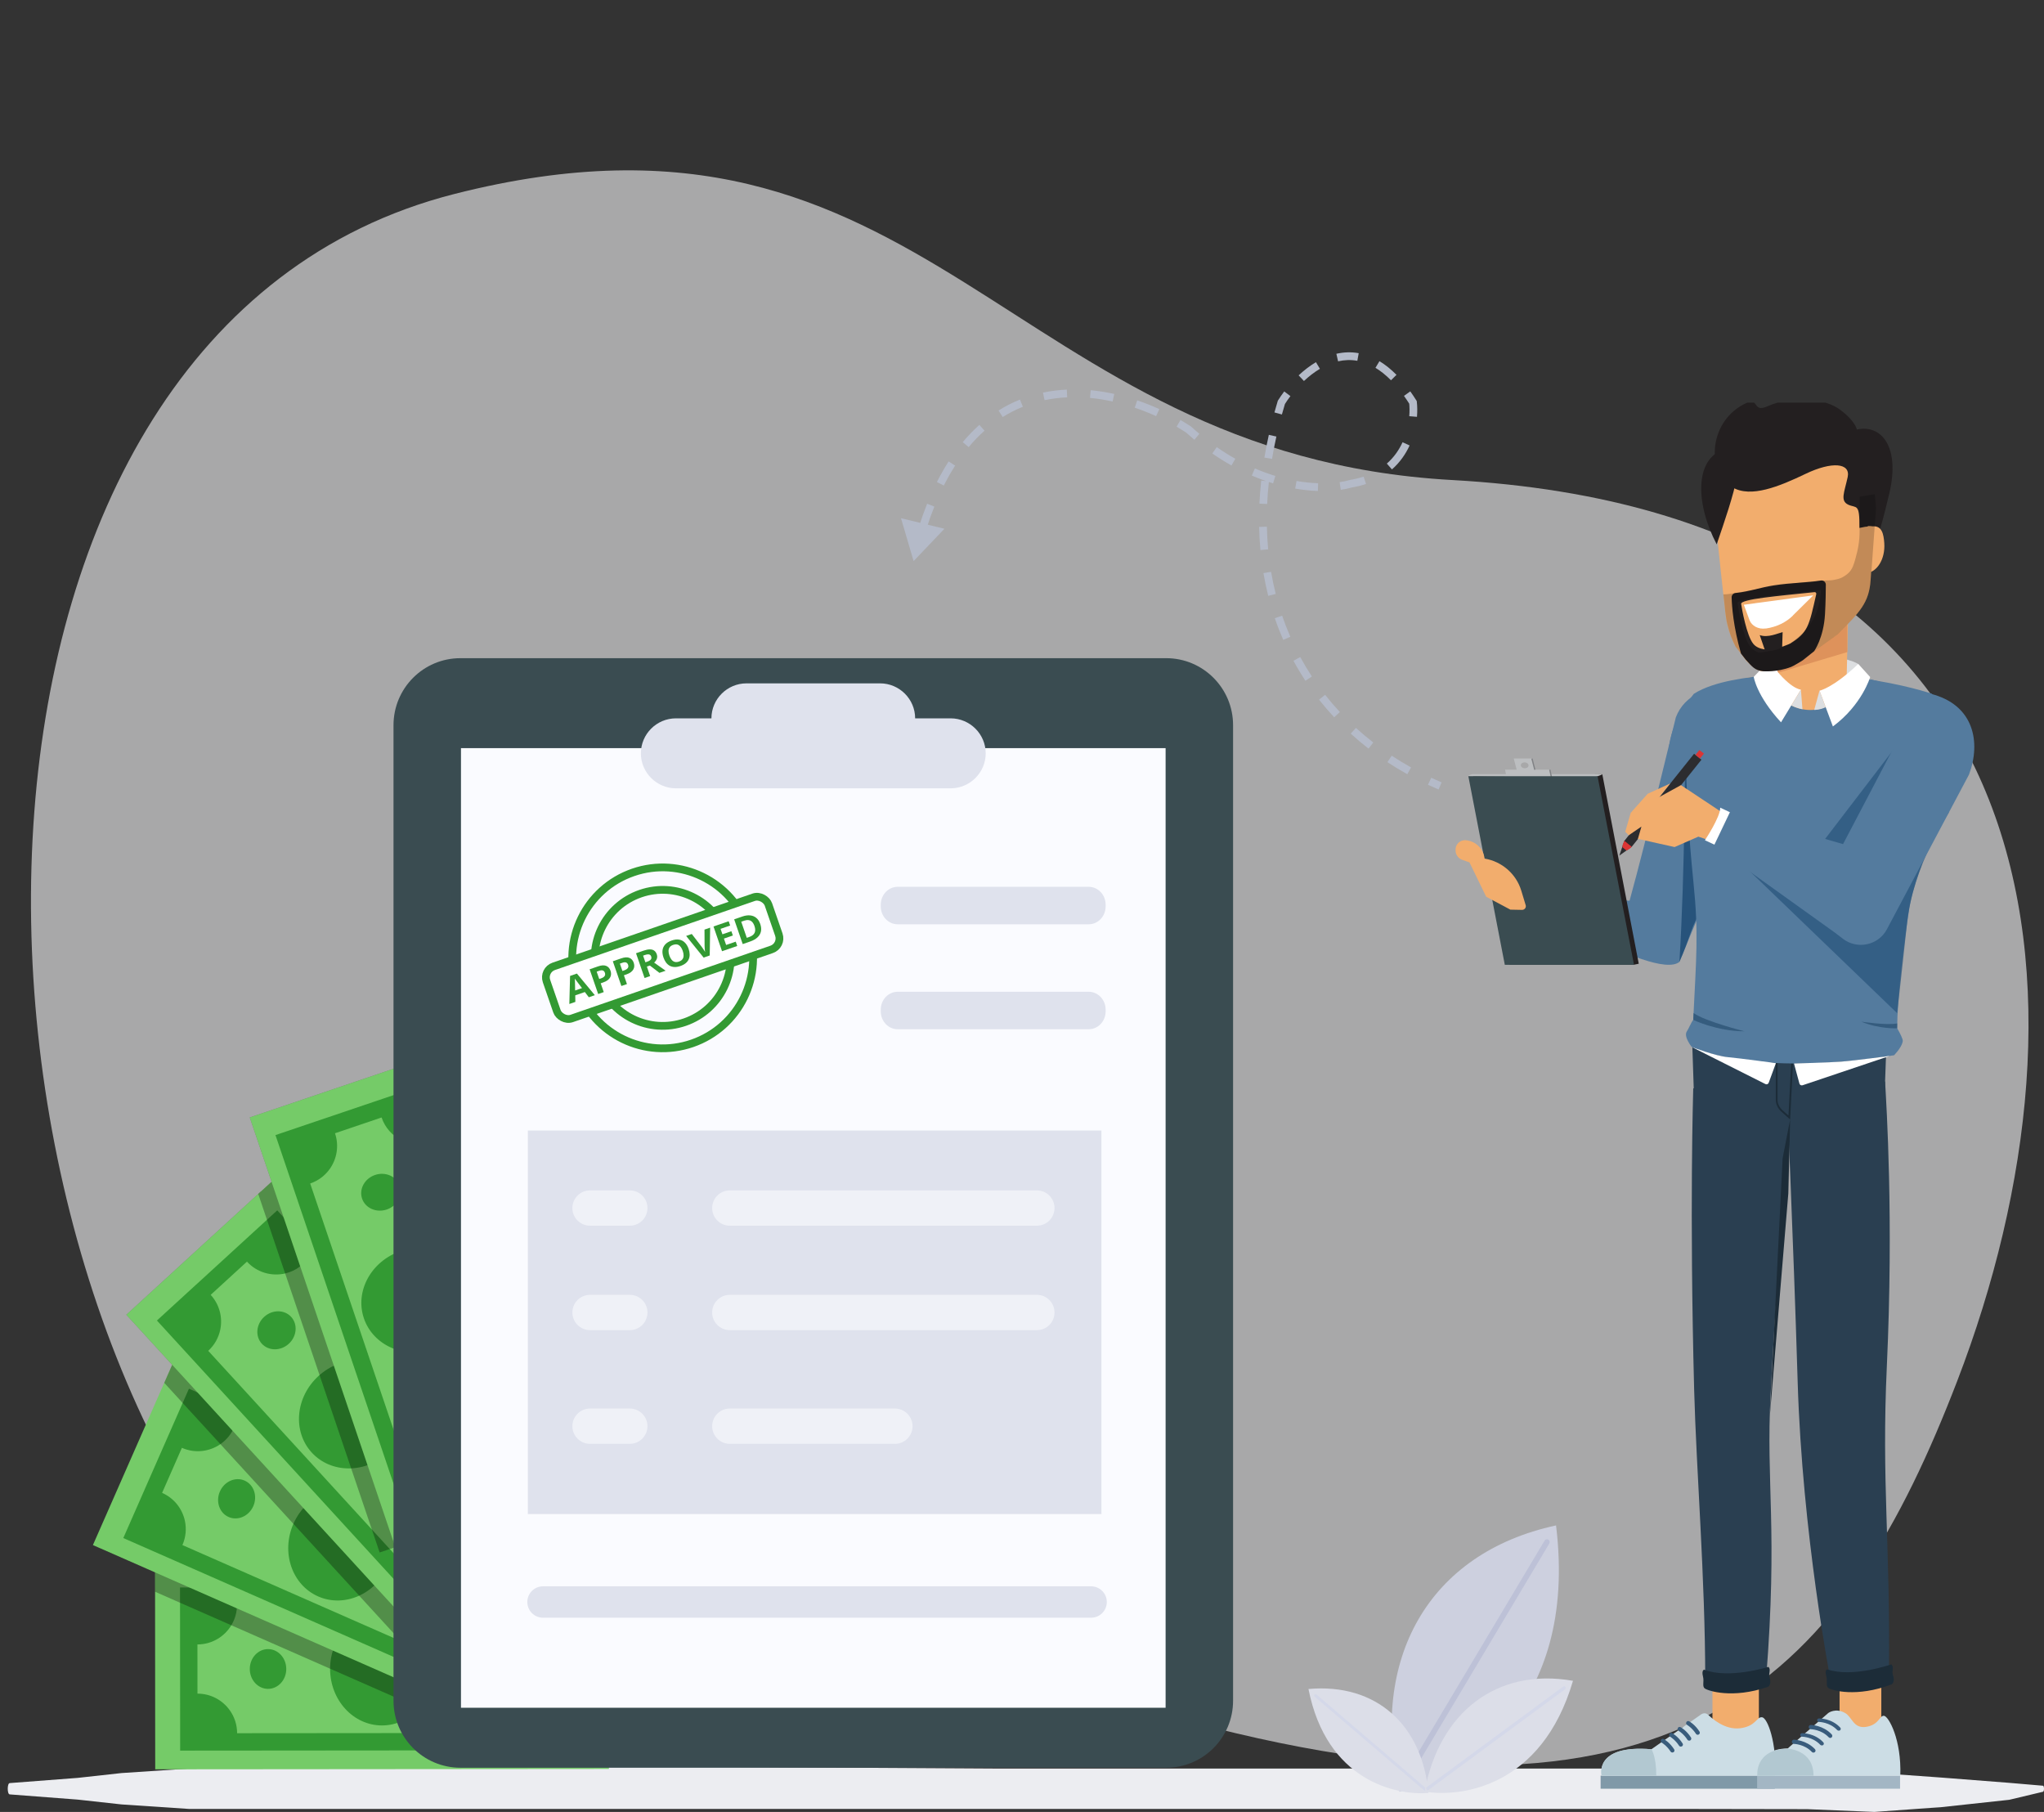 <svg width="264" height="234" viewBox="0 0 264 234" fill="none" xmlns="http://www.w3.org/2000/svg">
    <rect x="0" y="0" width="264" height="234" fill="#333333" stroke="none"/>
    <path d="M263.867 231.392C264.044 231.376 264.044 230.632 263.867 230.616L259.513 230.244L250.804 229.567L242.096 228.942L233.388 228.37L215.972 228.399H128.893L59.23 228L24.399 228.399L15.69 228.981L10.047 229.603L1.338 230.269L1.251 230.277C0.916 230.305 0.916 231.707 1.251 231.735L1.338 231.743L10.047 232.409L15.69 233.031L24.399 233.613H215.973L233.389 233.642L242.097 234L250.805 233.375L259.514 232.433L263.868 231.396L263.867 231.392Z" fill="#ECEDF1"/>
    <path d="M58.656 25.06C-9.93 42.545 -9.65 158.787 35.546 209.627C51.35 227.406 126.561 215.115 153.672 222.338C218.23 239.532 238.503 215.475 252.795 178.341C271.798 128.967 266.475 66.376 187.569 61.994C129.895 58.789 120.095 9.398 58.656 25.06Z" fill="#F6F7F8" fill-opacity="0.6"/>
    <g clip-path="url(#clip0_14729_26596)">
        <path d="M228.504 85.355L228.127 89.572L240 89.196V85.75C240 85.75 238.54 84.684 233.775 84.684C229.01 84.684 228.504 85.375 228.504 85.375V85.355Z" fill="#DCDEE0"/>
        <path d="M238.401 92.297L229.447 92.109L229.775 78.009L238.729 78.196L238.401 92.297Z" fill="#F2AD6D"/>
        <path d="M233.219 87.172C239.404 87.557 242.988 88.031 242.988 88.031L231.095 102.477L225.655 87.528C225.655 87.528 230.479 86.994 233.209 87.172H233.219Z" fill="#F2AD6D"/>
        <path d="M227.174 223.436H221.177V214.905H227.174V223.436Z" fill="#F2AD6D"/>
        <path d="M242.988 223.436H237.597V214.905H242.988V223.436Z" fill="#F2AD6D"/>
        <path d="M220.244 216.84C220.244 203.846 219.093 189.913 218.815 179.506C218.199 156.114 218.696 140.799 218.696 140.552L231.581 140.286C231.581 140.523 229.914 156.696 228.692 179.98C228.067 191.799 229.646 197.339 228.107 216.831H220.244V216.84Z" fill="#2A3F51"/>
        <path d="M243.961 216.831H236.406C236.406 216.831 232.783 198.139 232.187 178.548C231.591 158.958 230.728 140.029 230.728 139.821L243.474 139.663C243.653 142.843 244.586 157.299 243.703 176.396C242.998 191.701 244.179 199.008 243.971 216.831H243.961Z" fill="#2A3F51"/>
        <path d="M218.586 135.309L218.944 146.131L243.216 146.753L243.633 135.309L218.586 134.628" fill="#2A3F51"/>
        <path d="M231.214 144.561L230.976 154.129L228.583 182.932L230.241 149.587L231.214 144.561Z" fill="#1C2C38"/>
        <path d="M231.214 144.551L231.7 134.914H231.472L230.996 144.067L230.251 143.406C229.824 143.021 229.586 142.527 229.586 142.023V134.924H229.358V142.023C229.358 142.606 229.616 143.159 230.102 143.584L231.204 144.571L231.214 144.551Z" fill="#1C2C38"/>
        <path d="M216.919 124.22C213.643 126.866 194.483 114.78 194.483 114.78C194.483 114.78 196.19 111.917 196.289 110.495C196.786 110.12 210.277 117.022 210.486 116.271C212.729 108.155 216.363 92.869 216.452 92.632C217.554 89.729 220.83 88.268 223.739 89.364C226.647 90.46 228.127 93.699 227.035 96.582L221.823 112.371L216.919 124.2V124.22Z" fill="#547B9E"/>
        <path d="M211.661 124.46L211.046 124.588H194.974L190.264 100.241L206.951 99.985L211.661 124.471V124.46Z" fill="#231F20"/>
        <path d="M206.123 100.337C206.123 100.337 207.099 99.974 206.961 99.974H190.264C190.126 99.974 189.649 100.091 189.649 100.23C189.649 100.369 206.123 100.337 206.123 100.337Z" fill="#BCBEC0"/>
        <path d="M200.416 100.732H194.646L194.391 99.397H195.887L195.515 97.957H197.86L198.231 99.397H200.162L200.416 100.732ZM196.428 98.8C196.417 99.013 196.619 99.195 196.894 99.216C197.17 99.237 197.404 99.088 197.425 98.874C197.435 98.661 197.234 98.48 196.958 98.458C196.682 98.437 196.449 98.586 196.428 98.8Z" fill="#BCBEC0"/>
        <path d="M197.945 97.946L198.316 99.387L198.157 99.43L197.786 97.989L197.945 97.946Z" fill="#808285"/>
        <path d="M200.247 99.387L200.544 100.721L200.385 100.753L200.088 99.419L200.257 99.387H200.247Z" fill="#808285"/>
        <path d="M211.046 124.599H194.359L189.649 100.241H206.336L211.046 124.599Z" fill="#3A4C51"/>
        <path d="M216.909 124.21C217.643 112.648 217.643 96.404 217.643 96.404C217.643 96.404 219.152 111.976 219.589 118.029C218.666 118.947 218.209 121.347 216.909 124.21Z" fill="#27537B"/>
        <path d="M254.732 97.056C254.732 97.056 247.594 110.87 246.601 117.308C245.817 122.472 245.053 128.989 245.033 132.791C245.41 133.443 245.807 134.213 245.758 134.47C245.678 134.943 245.321 135.546 244.646 136.277C226.23 139.199 218.497 135.2 218.497 135.2C218.497 135.2 217.415 133.867 217.872 133.196C218.1 132.86 218.447 132.001 218.696 131.705C219.093 123.529 219.4 120.616 218.725 113.961C218.09 107.671 217.852 103 217.802 99.633C214.983 97.54 215.628 96.098 215.628 96.098C216.005 92.919 218.775 89.601 218.775 89.601C221.485 87.883 225.903 87.488 228.474 87.162L228.752 88.031C229.973 91.783 234.738 92.929 237.548 90.154L240.159 87.567C245.936 88.347 249.51 89.591 249.51 89.591C249.51 89.591 254.057 93.975 254.752 97.056L254.732 97.036V97.056Z" fill="#547B9E"/>
        <path d="M218.745 130.836L218.705 131.715C218.705 131.715 221.753 133.186 225.317 133.186C225.317 133.186 220.284 131.922 218.745 130.836Z" fill="#355C7E"/>
        <path d="M245.033 132.169V132.801C245.033 132.801 242.69 132.909 240.407 131.942C240.407 131.942 243.752 132.445 245.033 132.169Z" fill="#355C7E"/>
        <path d="M238.6 79.363V84.211L229.576 86.907L229.685 83.935L238.6 79.363Z" fill="#DE925B"/>
        <path d="M229.377 137.303C229.377 137.303 224.771 136.671 223.232 136.533C221.525 136.375 218.497 135.21 218.497 135.21L228.017 139.999C228.186 140.088 228.385 139.999 228.444 139.831L229.368 137.313L229.377 137.303Z" fill="white"/>
        <path d="M231.71 137.343C231.71 137.343 236.346 137.224 237.895 137.096C239.444 136.978 244.08 136.365 244.08 136.365L232.812 140.157C232.644 140.206 232.465 140.118 232.415 139.95L231.71 137.343Z" fill="white"/>
        <path d="M220.105 215.636C223.332 216.87 228.395 215.27 228.395 215.27C228.782 215.586 228.395 216.11 228.544 216.554C228.871 217.62 228.345 217.848 228.345 217.848C223.729 219.427 220.612 218.351 220.205 218.065C219.798 217.778 220.145 217.206 219.946 216.465C219.758 215.715 220.095 215.626 220.095 215.626L220.105 215.636Z" fill="#1C2C38"/>
        <path d="M244.278 214.954C244.676 215.261 244.318 215.804 244.467 216.238C244.834 217.295 244.308 217.532 244.308 217.532C239.752 219.26 236.605 218.292 236.178 218.015C235.761 217.749 236.088 217.166 235.87 216.426C235.652 215.695 235.989 215.586 235.989 215.586C239.265 216.712 244.269 214.945 244.269 214.945L244.278 214.954Z" fill="#1C2C38"/>
        <path d="M229.238 231H206.733V229.312H229.238V231Z" fill="#8099A8"/>
        <path d="M206.872 229.312H229.288C229.487 225.085 228.305 221.866 227.591 221.777C226.876 221.679 226.826 222.923 224.791 223.189C222.756 223.456 221.078 221.886 220.622 221.452C220.145 221.017 219.649 221.452 219.649 221.452L213.295 225.905C205.82 225.283 206.862 229.321 206.862 229.321L206.872 229.312Z" fill="#CCDDE5"/>
        <path d="M213.92 229.312H206.862C206.862 229.312 205.82 225.293 213.295 225.905C213.295 225.905 213.92 226.774 213.92 229.312Z" fill="#B2C8D1"/>
        <path d="M216.005 226.33C216.005 226.33 216.105 226.31 216.144 226.29C216.273 226.211 216.313 226.043 216.234 225.925C215.678 225.036 214.943 224.611 214.903 224.592C214.774 224.513 214.605 224.552 214.536 224.69C214.457 224.819 214.496 224.987 214.635 225.056C214.635 225.056 215.281 225.441 215.777 226.211C215.827 226.29 215.916 226.33 216.005 226.33Z" fill="#395C7C"/>
        <path d="M217.097 225.569C217.097 225.569 217.197 225.549 217.236 225.53C217.365 225.451 217.405 225.283 217.326 225.164C216.77 224.276 216.035 223.851 215.995 223.831C215.866 223.752 215.697 223.792 215.628 223.93C215.549 224.058 215.588 224.226 215.727 224.295C215.727 224.295 216.373 224.68 216.869 225.451C216.919 225.53 217.008 225.569 217.097 225.569Z" fill="#395C7C"/>
        <path d="M218.179 224.799C218.179 224.799 218.279 224.779 218.318 224.76C218.437 224.681 218.487 224.513 218.408 224.394C217.852 223.505 217.117 223.081 217.077 223.061C216.948 222.982 216.78 223.022 216.71 223.16C216.631 223.288 216.67 223.456 216.809 223.525C216.809 223.525 217.455 223.91 217.951 224.681C218.001 224.76 218.09 224.799 218.179 224.799Z" fill="#395C7C"/>
        <path d="M219.281 224.039C219.281 224.039 219.381 224.019 219.42 223.999C219.539 223.92 219.589 223.752 219.51 223.634C218.954 222.745 218.219 222.321 218.179 222.301C218.05 222.222 217.882 222.261 217.812 222.4C217.733 222.528 217.772 222.696 217.911 222.765C217.911 222.765 218.557 223.15 219.053 223.92C219.103 223.999 219.192 224.039 219.281 224.039Z" fill="#395C7C"/>
        <path d="M245.41 231H226.945V229.312H245.41V231Z" fill="#A3B6C4"/>
        <path d="M226.965 229.321H245.44C245.609 224.671 243.951 221.699 243.355 221.59C242.76 221.491 242.73 222.745 241.042 223.012C239.374 223.278 239.235 221.748 238.312 221.225C237.081 220.514 236.138 221.225 236.138 221.225L230.906 225.796C226.588 225.885 226.975 229.302 226.975 229.302L226.965 229.321Z" fill="#CCDDE5"/>
        <path d="M234.232 229.321H226.975C226.975 229.321 226.578 225.915 230.906 225.836C230.906 225.836 234.232 225.944 234.232 229.321Z" fill="#B2C8D1"/>
        <path d="M234.222 226.339C234.282 226.339 234.351 226.32 234.411 226.27C234.52 226.162 234.52 226.004 234.411 225.885C233.289 224.71 231.77 224.671 231.71 224.671C231.561 224.671 231.432 224.789 231.432 224.937C231.432 225.085 231.552 225.214 231.7 225.214C231.72 225.214 233.061 225.243 234.014 226.251C234.063 226.31 234.143 226.339 234.212 226.339H234.222Z" fill="#395C7C"/>
        <path d="M235.294 225.411C235.354 225.411 235.423 225.411 235.483 225.362C235.592 225.253 235.592 225.105 235.483 224.996C234.361 223.812 232.842 223.831 232.783 223.831C232.634 223.831 232.515 223.91 232.515 224.058C232.515 224.207 232.634 224.286 232.783 224.286C232.802 224.286 234.143 224.315 235.096 225.322C235.145 225.382 235.225 225.411 235.294 225.411Z" fill="#395C7C"/>
        <path d="M236.386 224.453C236.446 224.453 236.515 224.424 236.575 224.374C236.684 224.266 236.684 224.098 236.575 223.979C235.453 222.795 233.934 222.765 233.875 222.765C233.726 222.765 233.607 222.893 233.607 223.041C233.607 223.189 233.726 223.318 233.875 223.318C233.894 223.318 235.235 223.347 236.188 224.355C236.237 224.414 236.317 224.444 236.386 224.444V224.453Z" fill="#395C7C"/>
        <path d="M237.667 223.446C237.776 223.347 237.776 223.199 237.667 223.091C236.545 221.906 235.026 221.926 234.967 221.926C234.818 221.926 234.699 222.005 234.699 222.153C234.699 222.301 234.818 222.38 234.967 222.38C234.986 222.38 236.327 222.409 237.28 223.417C237.329 223.476 237.409 223.505 237.478 223.505C237.538 223.505 237.607 223.505 237.667 223.456V223.446Z" fill="#395C7C"/>
        <path d="M232.594 89.068L230.033 93.284C226.856 89.848 226.508 87.409 226.508 87.409L228.504 85.355C231.125 89.038 232.594 89.058 232.594 89.058V89.068Z" fill="white"/>
        <path d="M232.604 89.058L231.363 91.102C231.998 91.448 232.802 91.596 232.802 91.596L232.604 89.058Z" fill="#DCDEE0"/>
        <path d="M240 85.75C236.734 88.87 235.006 89.196 235.006 89.196L236.734 93.817C240.506 91.023 241.548 87.439 241.548 87.439L240.01 85.74L240 85.75Z" fill="white"/>
        <path d="M235.006 89.196L235.8 91.329C235.106 91.684 234.321 91.684 234.321 91.684L235.006 89.186V89.196Z" fill="#DCDEE0"/>
        <path d="M222.178 60.107L224.611 57.844L225.335 57.427C226.352 56.843 227.474 56.467 228.638 56.352L232.151 55.987C233.724 55.82 235.307 56.112 236.723 56.811L237.121 57.01C240.446 58.668 242.459 62.152 242.218 65.834L241.61 74.887C241.421 77.797 240.246 79.049 237.3 81.938L231.731 85.964C231.375 86.183 229.823 86.611 229.414 86.59L227.694 86.694C226.908 86.663 226.268 86.026 225.576 85.359L224.15 83.481C223.458 82.157 223.017 80.718 222.849 79.236C222.514 76.295 221.969 71.038 221.581 67.325C221.308 64.571 220.847 62.496 222.178 60.076V60.097V60.107Z" fill="#F2AD6D"/>
        <path d="M222.786 58C218.844 59.169 218.959 65.03 221.727 70.298C223.772 64.311 226.352 56.947 222.786 58Z" fill="#231F20"/>
        <path d="M231.574 79.476L234.196 76.889L225.23 78.099L225.964 80.081C226.247 80.832 227.107 81.291 228.03 81.166H228.103C229.445 80.968 230.683 80.384 231.595 79.476H231.574Z" fill="white"/>
        <path d="M223.657 77.15C223.646 76.848 223.888 76.597 224.192 76.577C225.786 76.441 227.327 75.867 229.11 75.596C231.469 75.231 233.399 75.273 235.181 74.97C235.517 74.918 235.821 75.169 235.821 75.513C235.821 76.316 235.8 77.787 235.716 79.299C235.548 82.376 234.311 84.097 234.311 84.097L232.874 85.255C232.644 85.421 231.627 86.006 231.354 86.12C229.498 86.85 227.715 86.684 227.715 86.684C226.625 86.569 226.32 86.11 225.45 85.161L224.863 84.399C223.877 80.957 223.678 78.266 223.657 77.14H223.667L223.657 77.15ZM234.584 76.733C234.615 76.597 234.51 76.451 234.363 76.472C229.561 76.973 224.8 77.38 224.884 77.995C224.968 78.611 225.597 82.105 226.446 83.137C227.149 84.034 228.69 83.888 228.69 83.888C230.043 83.669 231.239 83.106 231.239 83.106C233.514 81.688 233.65 80.853 234.584 76.733Z" fill="#231F20"/>
        <path d="M228.344 84.347L229.875 84.222C230.033 84.201 230.158 84.076 230.169 83.909L230.242 81.635C229.624 81.781 228.334 82.407 227.285 82.021L227.998 84.097C228.03 84.264 228.187 84.368 228.344 84.347Z" fill="#231F20"/>
        <path d="M240.949 68.034C241.41 67.94 241.893 67.972 242.344 68.118L242.837 68.274C242.837 68.274 243.204 67.2 244.022 63.716C245.427 57.771 243.057 54.777 239.827 55.466C239.827 55.466 239.638 54.329 237.541 52.827C235.8 51.586 231.899 50.877 228.229 52.493C226.352 53.317 227.212 51.294 225.565 52.045C220.742 54.225 220.249 60.837 223.762 62.934C226.121 64.342 229.823 62.819 233.21 61.192C236.608 59.565 239.04 59.773 238.642 61.62C238.212 63.591 237.646 64.665 238.715 65.176C239.785 65.667 240.194 64.916 240.163 68.18L240.949 68.024V68.034Z" fill="#231F20"/>
        <path d="M243.371 70.141C243.287 68.952 243.067 67.888 241.872 67.972L241.337 67.94C240.435 68.003 240.54 74.053 241.043 74.011C242.365 73.938 243.518 72.279 243.371 70.141Z" fill="#F2AD6D"/>
        <path opacity="0.2" d="M242.144 63.81L242.302 65.646L241.631 74.887C241.442 77.797 240.225 79.059 237.321 81.938L231.752 85.964C231.396 86.183 229.844 86.611 229.435 86.59L227.715 86.694C226.855 86.569 226.32 86.12 225.45 85.171L224.16 83.502C223.542 82.209 223.458 81.98 223.101 80.624C222.881 79.81 222.713 77.849 222.713 77.849L222.587 76.764C224.192 76.785 230.494 75.096 236.555 74.939C237.656 74.783 237.939 74.585 238.369 74.303C239.124 73.792 239.366 73.218 239.691 71.966C240.257 69.964 240.173 68.963 240.183 67.513V64.144L242.155 63.82L242.144 63.81ZM230.158 83.638C230.609 83.461 230.955 83.273 230.955 83.273C232.885 81.959 235.003 80.133 235.192 76.201C230.284 76.712 224.328 77.265 224.412 77.901C224.496 78.527 225.156 82.386 225.995 83.409C226.247 83.847 226.803 84.139 227.086 84.264L227.589 84.243L229.099 83.993C229.676 83.857 229.77 83.794 230.158 83.638Z" fill="black"/>
        <g opacity="0.7">
            <path d="M251.744 104.886C251.744 104.886 247.068 111.65 246.284 119.461C245.996 122.304 245.033 130.846 245.033 130.846L221.704 108.382L236.992 119.935C238.63 121.169 240.983 120.655 241.946 118.849L249.083 104.886H251.744Z" fill="#27537B"/>
            <path d="M235.135 109.132L237.707 110.495L244.874 96.394L235.125 109.132H235.135Z" fill="#27537B"/>
        </g>
        <path d="M218.809 97.341L209.801 108.588L209.15 110.495L210.749 109.358L219.757 98.111L218.809 97.341Z" fill="#2C2C2F"/>
        <path d="M223.479 105.624L217.108 101.396L210.623 104.958L209.915 107.416L210.372 107.864L212.005 106.75L211.548 108.335L216.286 109.392L219.357 108.048L222.12 108.979L223.479 105.613V105.624Z" fill="#F2AD6D"/>
        <path d="M213.877 103.51L215.727 101.178L212.815 102.511L210.623 104.969L213.877 103.51Z" fill="#F2AD6D"/>
        <path d="M219.564 97.961L218.981 97.49L219.495 96.859L220.078 97.329L219.564 97.961Z" fill="#DB3535"/>
        <path d="M209.801 108.588L210.749 109.358L210.452 109.634L210.064 109.841L209.527 109.393L209.607 109.013L209.801 108.588Z" fill="#DB3535"/>
        <path d="M223.838 105.084L222.18 104.304C222.21 105.508 220.205 108.51 220.205 108.51L221.565 109.142C222.686 108.056 223.848 105.084 223.848 105.084H223.838Z" fill="white"/>
        <path d="M241.568 87.735L245.39 95.012L238.044 109.014L223.481 104.788L221.356 109.241L236.972 120.428L238.014 121.228C239.881 122.67 242.611 122.087 243.713 120.004L254.315 100.028C255.884 95.861 254.96 90.983 249.332 89.591L241.568 87.735Z" fill="#547B9E"/>
        <path d="M195.098 117.476L196.587 117.506C196.915 117.506 197.153 117.2 197.054 116.893L196.488 115.027C195.833 112.865 193.996 111.255 191.743 110.88C191.614 109.626 190.611 108.629 189.34 108.51C188.645 108.441 188.03 108.964 188 109.656V109.754C187.97 110.327 188.318 110.841 188.854 111.038L189.797 111.374L191.951 115.807L195.098 117.486V117.476Z" fill="#F2AD6D"/>
    </g>
    <path d="M165.5 51.963L165.077 51.697L165.041 51.754L165.021 51.819L165.5 51.963ZM182.5 51.963L182.997 51.908L182.984 51.794L182.923 51.697L182.5 51.963ZM174.5 62.463L174.418 61.97L174.387 61.975L174.356 61.984L174.5 62.463ZM153.5 55.463L153.836 55.093L153.807 55.067L153.774 55.045L153.5 55.463ZM118 72.463L121.983 68.284L116.372 66.924L118 72.463ZM119.67 68.231C119.986 67.245 120.323 66.311 120.677 65.427L119.749 65.055C119.385 65.962 119.041 66.918 118.718 67.925L119.67 68.231ZM121.903 62.702C122.369 61.779 122.857 60.923 123.365 60.131L122.524 59.591C121.996 60.414 121.491 61.3 121.01 62.252L121.903 62.702ZM125.113 57.74C125.773 56.951 126.456 56.246 127.159 55.621L126.495 54.874C125.754 55.533 125.036 56.273 124.346 57.099L125.113 57.74ZM129.504 53.858C130.355 53.325 131.227 52.885 132.112 52.53L131.739 51.602C130.8 51.979 129.875 52.446 128.973 53.011L129.504 53.858ZM134.916 51.681C135.883 51.477 136.858 51.358 137.833 51.313L137.786 50.314C136.761 50.362 135.733 50.487 134.71 50.703L134.916 51.681ZM140.781 51.388C141.768 51.481 142.745 51.64 143.703 51.851L143.918 50.875C142.924 50.655 141.906 50.49 140.875 50.392L140.781 51.388ZM146.561 52.651C147.519 52.975 148.443 53.344 149.322 53.743L149.736 52.833C148.828 52.42 147.873 52.039 146.882 51.704L146.561 52.651ZM151.967 55.106C152.407 55.361 152.827 55.62 153.226 55.882L153.774 55.045C153.36 54.774 152.924 54.505 152.469 54.241L151.967 55.106ZM153.164 55.833C153.531 56.167 153.898 56.487 154.265 56.794L154.906 56.027C154.55 55.729 154.193 55.418 153.836 55.093L153.164 55.833ZM156.582 58.565C157.414 59.144 158.241 59.659 159.058 60.117L159.547 59.245C158.758 58.803 157.959 58.304 157.153 57.744L156.582 58.565ZM161.682 61.415C162.623 61.82 163.542 62.152 164.431 62.421L164.721 61.464C163.867 61.206 162.983 60.886 162.077 60.497L161.682 61.415ZM167.286 63.1C168.331 63.281 169.312 63.376 170.214 63.407L170.248 62.407C169.392 62.378 168.456 62.288 167.457 62.115L167.286 63.1ZM173.17 63.259C173.729 63.177 174.224 63.068 174.644 62.942L174.356 61.984C173.99 62.094 173.543 62.194 173.026 62.269L173.17 63.259ZM174.582 62.956C175.246 62.846 175.863 62.693 176.436 62.503L176.122 61.554C175.6 61.727 175.033 61.867 174.418 61.97L174.582 62.956ZM179.781 60.622C180.821 59.71 181.557 58.633 182.063 57.529L181.154 57.112C180.699 58.106 180.042 59.063 179.121 59.871L179.781 60.622ZM183.014 53.831C183.073 53.121 183.059 52.465 182.997 51.908L182.003 52.019C182.058 52.508 182.071 53.1 182.018 53.75L183.014 53.831ZM182.923 51.697C182.667 51.29 182.409 50.906 182.151 50.544L181.337 51.126C181.584 51.471 181.831 51.838 182.077 52.23L182.923 51.697ZM180.37 48.408C179.641 47.67 178.905 47.087 178.168 46.643L177.652 47.5C178.309 47.896 178.981 48.425 179.659 49.111L180.37 48.408ZM175.489 45.61C174.493 45.432 173.525 45.478 172.603 45.689L172.826 46.664C173.628 46.48 174.46 46.442 175.312 46.595L175.489 45.61ZM169.966 46.772C169.156 47.254 168.407 47.841 167.731 48.474L168.415 49.204C169.047 48.611 169.74 48.071 170.478 47.632L169.966 46.772ZM165.87 50.551C165.578 50.938 165.312 51.323 165.077 51.697L165.923 52.23C166.143 51.88 166.392 51.518 166.668 51.154L165.87 50.551ZM165.021 51.819C164.875 52.303 164.736 52.784 164.604 53.263L165.568 53.529C165.698 53.058 165.835 52.584 165.979 52.108L165.021 51.819ZM163.881 56.158C163.659 57.15 163.468 58.128 163.307 59.094L164.293 59.259C164.452 58.312 164.639 57.351 164.857 56.376L163.881 56.158ZM162.897 62.062C162.787 63.072 162.711 64.066 162.666 65.044L163.665 65.09C163.709 64.132 163.784 63.159 163.891 62.17L162.897 62.062ZM162.628 68.044C162.65 69.06 162.707 70.058 162.797 71.037L163.793 70.945C163.705 69.989 163.649 69.015 163.628 68.023L162.628 68.044ZM163.186 74.014C163.355 75.015 163.561 75.993 163.802 76.95L164.771 76.706C164.537 75.775 164.337 74.822 164.172 73.848L163.186 74.014ZM164.654 79.835C164.98 80.793 165.343 81.727 165.741 82.636L166.657 82.235C166.271 81.352 165.918 80.444 165.6 79.512L164.654 79.835ZM167.06 85.335C167.542 86.223 168.058 87.083 168.606 87.915L169.441 87.365C168.908 86.556 168.407 85.72 167.939 84.858L167.06 85.335ZM170.365 90.353C170.987 91.142 171.64 91.903 172.321 92.634L173.053 91.952C172.39 91.241 171.755 90.502 171.151 89.734L170.365 90.353ZM174.458 94.745C175.199 95.421 175.966 96.065 176.757 96.679L177.37 95.889C176.6 95.291 175.853 94.663 175.132 94.006L174.458 94.745ZM179.198 98.427C180.032 98.977 180.888 99.497 181.763 99.984L182.25 99.111C181.397 98.635 180.562 98.129 179.749 97.592L179.198 98.427ZM184.434 101.35C184.887 101.561 185.344 101.765 185.805 101.96L186.195 101.04C185.745 100.849 185.299 100.65 184.857 100.444L184.434 101.35Z" fill="#B4BAC8"/>
    <path d="M20.026 202.605V203.066L20.028 205.566L20.046 226.982L20.048 228.498L78.646 228.45L78.64 220.629L78.634 213.853L78.625 203.162V202.557H78.204H77.505L75.636 202.559L74.685 202.56L72.796 202.561L71.16 202.562L64.19 202.568L61.972 202.57L58.628 202.573L51.047 202.58L49.975 202.58L48.321 202.582L46.422 202.583L40.867 202.588L37.946 202.59H37.723L33.238 202.595L30.523 202.597L28.167 202.598L24.965 202.6L20.026 202.605Z" fill="#75CB68"/>
    <path d="M24.458 205.015L30.094 205.009H30.444L32.628 205.008L35.513 205.005H36.002L37.7 205.003L39.34 205.002L42.409 204.999H42.892L48.075 204.995H48.598L51.493 204.992H52.399L54.219 204.989H54.624L55.177 204.988H55.327H55.85H56.42L59.052 204.985H59.886L61.369 204.983H62.627L65.426 204.98H65.46L68.023 204.978H68.561H68.835L70.099 204.976L73.623 204.974L74.576 204.972H75.179L75.403 204.971V205.924L75.406 208.441V208.597L75.407 210.156V211.813L75.409 212.232L75.41 214.581V215.105V215.362L75.414 219.197V219.813L75.416 221.982V223.103L75.418 223.45L75.419 225.199V226.038H75H73.935L71.579 226.041L68.577 226.043L61.943 226.048L30.112 226.075L25.298 226.079L23.27 226.081L23.264 219.24L23.258 211.856L23.253 206.982L23.252 205.014H24.457L24.458 205.015ZM25.5 212.37L25.505 218.723C27.216 218.721 28.733 219.561 29.662 220.85C30.268 221.69 30.624 222.72 30.626 223.835L61.532 223.809H62.189L66.293 223.805H67.435L68.059 223.804C68.059 223.407 68.104 223.021 68.189 222.651C68.267 222.303 68.383 221.97 68.53 221.653C68.624 221.451 68.731 221.256 68.848 221.07C69.128 220.626 69.474 220.23 69.872 219.894C70.093 219.706 70.331 219.536 70.582 219.389C70.709 219.314 70.838 219.245 70.97 219.181C71.637 218.862 72.384 218.683 73.171 218.683V218.163L73.169 216.057V215.626L73.167 213.734V213.154L73.166 212.33C72.87 212.33 72.581 212.305 72.3 212.258C72.013 212.209 71.734 212.137 71.465 212.043C71.189 211.946 70.923 211.825 70.671 211.684C70.366 211.514 70.08 211.313 69.817 211.086C69.55 210.855 69.308 210.597 69.094 210.317C68.79 209.92 68.543 209.478 68.366 209.002C68.361 208.985 68.355 208.97 68.349 208.953C68.153 208.413 68.046 207.828 68.045 207.219H67.141H66.741H66.663L63.943 207.222L61.343 207.224L59.928 207.225H59.051L58.139 207.227H56.914L55.745 207.228H54.689L53.192 207.23L52.091 207.232L49.733 207.233L46.551 207.236L41.843 207.24H41.091L41.02 207.241L39.656 207.242L36.771 207.245H35.533L30.612 207.25C30.612 207.405 30.605 207.559 30.591 207.711C30.522 208.505 30.27 209.247 29.878 209.895C28.983 211.377 27.358 212.369 25.5 212.37Z" fill="#339A33"/>
    <path d="M49.336 222.831C45.635 222.831 42.635 219.561 42.635 215.527C42.635 211.493 45.635 208.223 49.336 208.223C53.037 208.223 56.037 211.493 56.037 215.527C56.037 219.561 53.037 222.831 49.336 222.831Z" fill="#339A33"/>
    <path d="M64.053 218.083C62.752 218.083 61.698 216.933 61.698 215.515C61.698 214.098 62.752 212.948 64.053 212.948C65.354 212.948 66.408 214.098 66.408 215.515C66.408 216.933 65.354 218.083 64.053 218.083Z" fill="#339A33"/>
    <path d="M34.618 218.107C33.318 218.107 32.263 216.957 32.263 215.54C32.263 214.122 33.318 212.972 34.618 212.972C35.919 212.972 36.974 214.122 36.974 215.54C36.974 216.957 35.919 218.107 34.618 218.107Z" fill="#339A33"/>
    <path opacity="0.3" d="M12.799 199.889L20.026 203.066L20.028 205.565L23.255 206.984L29.879 209.895L42.635 215.503L45.711 216.855L48.076 217.894L48.794 218.21L51.495 219.397L54.178 220.577L61.532 223.81L65.521 225.564L66.294 223.806L68.669 218.404L71.397 212.201L71.466 212.043L74.575 204.973L75.636 202.558L75.7 202.413L75.943 201.86L75.559 201.691L75.146 201.509L74.919 201.409L70.608 199.515L60.699 195.159L57.638 193.813L50.698 190.761L48.203 189.666L38.705 185.489L34.395 183.595L29.753 181.555L22.3 178.278L12.799 199.889Z" fill="black"/>
    <path d="M12 199.538L12.798 199.889L20.026 203.066L24.458 205.015L30.591 207.711L42.994 213.162L46.852 214.858L49.882 216.19L52.513 217.347L52.913 217.523L55.408 218.62L65.643 223.119L68.791 215.96L70.671 211.684L71.519 209.757L73.622 204.974L74.684 202.559L75.146 201.509L75.823 199.97L76.066 199.415L75.681 199.246L75.042 198.965L72.458 197.829L70.731 197.07L69.233 196.411L62.852 193.607L60.821 192.714L57.761 191.368L50.82 188.317L49.839 187.886L48.325 187.221L46.586 186.457L41.502 184.221L38.827 183.045L38.624 182.956L34.517 181.151L32.031 180.058L29.875 179.11L26.943 177.821L22.422 175.834L22.236 176.257L21.213 178.585L12.61 198.15L12 199.538Z" fill="#75CB68"/>
    <path d="M18.677 192.365L21.649 185.605L23.593 181.185L24.403 179.342L25.506 179.827L30.666 182.095L30.986 182.235L32.986 183.115L35.626 184.275L36.075 184.472L37.628 185.155L39.128 185.814L41.939 187.05L42.381 187.245L47.125 189.331L47.604 189.541L50.254 190.706L51.084 191.071L52.75 191.804L53.121 191.966L53.627 192.189L53.766 192.25L54.244 192.46L54.765 192.689L57.175 193.749L57.939 194.085L59.296 194.682L60.448 195.189L63.01 196.315L63.04 196.327L65.389 197.359L65.88 197.576L66.131 197.686L67.289 198.195L70.515 199.613L71.939 200.239L72.143 200.329L71.76 201.201L71.161 202.564L70.747 203.506L70.684 203.649L70.099 204.979L70.056 205.075L69.389 206.592L69.221 206.976L68.35 208.956L68.276 209.127L68.065 209.607L67.962 209.841L66.418 213.352L66.17 213.917L66.06 214.168L65.297 215.901L64.846 216.928L64.706 217.246L64.346 218.065L64.003 218.846L63.665 219.615L63.281 219.446L62.305 219.017L60.148 218.069L57.401 216.861L56.006 216.248L52.273 214.606L51.328 214.192L50.239 213.714L48.121 212.782L46.393 212.023L44.077 211.004L35.535 207.249L30.445 205.012L24.967 202.603L22.189 201.382L17.782 199.445L15.926 198.629L18.68 192.366L18.677 192.365ZM23.882 196.417C24.098 197.43 24.009 198.517 23.56 199.537L30.522 202.596L36 205.004L41.089 207.242L45.807 209.316L48.758 210.613L51.758 211.932L51.992 212.035L52.454 212.238L55.34 213.506L55.83 213.722L57.257 214.35L57.829 214.601C57.988 214.238 58.185 213.904 58.413 213.599C58.625 213.313 58.865 213.054 59.127 212.824C59.294 212.676 59.469 212.541 59.654 212.418C60.088 212.126 60.564 211.901 61.065 211.754C61.343 211.672 61.628 211.613 61.919 211.579C62.063 211.562 62.21 211.551 62.357 211.546C63.096 211.524 63.851 211.661 64.572 211.977L64.782 211.502L65.629 209.574L65.803 209.179L66.564 207.447L66.663 207.222L66.798 206.916L67.129 206.163C66.859 206.043 66.604 205.904 66.366 205.747C66.03 205.526 65.726 205.268 65.458 204.983C65.332 204.849 65.215 204.709 65.105 204.564C64.894 204.285 64.713 203.987 64.566 203.673C64.415 203.354 64.297 203.021 64.214 202.678C64.205 202.642 64.197 202.606 64.189 202.571C64.09 202.119 64.051 201.651 64.079 201.181C64.079 201.164 64.081 201.147 64.082 201.13C64.121 200.556 64.259 199.978 64.503 199.42L63.677 199.056L63.311 198.895L63.24 198.863L60.749 197.768L58.369 196.722L57.073 196.153L56.271 195.8L55.436 195.433L54.315 194.941L53.245 194.47L52.277 194.045L50.907 193.442L49.899 192.999L47.74 192.05L44.828 190.77L40.518 188.875L39.829 188.574L39.764 188.545L38.516 187.996L35.875 186.835L34.74 186.335L30.237 184.356C30.174 184.498 30.106 184.636 30.032 184.769C29.642 185.481 29.099 186.067 28.465 186.505C27.052 187.48 25.181 187.722 23.493 186.98L20.937 192.796C22.504 193.485 23.552 194.864 23.883 196.419L23.882 196.417Z" fill="#339A33"/>
    <path d="M41.094 206.17C37.706 204.681 36.275 200.48 37.899 196.786C39.523 193.093 43.585 191.307 46.973 192.796C50.361 194.285 51.792 198.486 50.168 202.179C48.545 205.872 44.482 207.659 41.094 206.17Z" fill="#339A33"/>
    <path d="M56.473 207.753C55.282 207.229 54.779 205.753 55.35 204.455C55.921 203.157 57.349 202.529 58.539 203.052C59.73 203.576 60.233 205.052 59.662 206.35C59.092 207.648 57.664 208.276 56.473 207.753Z" fill="#339A33"/>
    <path d="M29.527 195.911C28.337 195.387 27.834 193.911 28.404 192.613C28.975 191.315 30.403 190.687 31.594 191.21C32.785 191.734 33.287 193.21 32.717 194.508C32.146 195.806 30.718 196.434 29.527 195.911Z" fill="#339A33"/>
    <path opacity="0.3" d="M22.236 176.257L21.213 178.585L23.593 181.185L28.465 186.503L37.892 196.794L40.161 199.271L41.996 201.274L42.297 201.603L42.299 201.604L44.396 203.894L46.389 206.069L51.76 211.933L54.178 214.572L55.34 213.507L55.895 213L61.663 207.717L65.106 204.562L66.659 203.14L70.513 199.611L72.458 197.829L73.275 197.082L72.991 196.772L72.519 196.257L69.338 192.785L62.026 184.803L59.768 182.338L54.648 176.748L52.807 174.738L45.798 167.088L42.618 163.617L39.193 159.877L33.695 153.875L17.433 168.767L16.315 169.792L22.236 176.257Z" fill="black"/>
    <path d="M16.315 169.792L22.236 176.256L25.507 179.826L30.032 184.767L39.183 194.755L42.029 197.863L44.265 200.304L46.204 202.421L46.502 202.745L48.343 204.755L55.895 212.999L61.663 207.716L65.106 204.562L66.66 203.14L70.514 199.61L72.458 197.829L73.275 197.082L74.545 195.919L74.991 195.51L74.708 195.199L74.236 194.684L72.329 192.603L71.054 191.212L69.949 190.005L65.242 184.866L63.743 183.231L61.485 180.766L56.365 175.175L55.64 174.385L54.524 173.166L53.241 171.765L49.488 167.669L47.515 165.516L47.365 165.352L44.335 162.044L42.502 160.042L40.91 158.305L38.747 155.943L35.411 152.302L35.071 152.614L33.695 153.874L33.351 154.188L17.434 168.767L16.315 169.792Z" fill="#75CB68"/>
    <path d="M25.318 165.919L30.764 160.931L34.481 157.527L35.809 156.311L36.623 157.199L40.43 161.355L40.666 161.612L42.142 163.223L44.089 165.35L44.421 165.712L45.568 166.963L46.674 168.171L48.748 170.435L49.075 170.792L52.574 174.612L52.928 174.998L54.883 177.132L55.496 177.801L56.725 179.144L56.998 179.441L57.371 179.85L57.473 179.96L57.825 180.346L58.211 180.766L59.99 182.707L60.552 183.322L61.554 184.415L62.404 185.343L64.294 187.407L64.317 187.431L66.049 189.322L66.411 189.718L66.596 189.92L67.45 190.853L69.829 193.451L70.881 194.599L71.032 194.764L70.329 195.407L69.231 196.413L68.473 197.108L68.358 197.213L67.286 198.194L67.208 198.265L65.986 199.384L65.677 199.668L64.081 201.129L63.944 201.254L63.558 201.608L63.368 201.781L60.54 204.371L60.085 204.787L59.882 204.972L58.486 206.251L57.659 207.009L57.403 207.243L56.742 207.848L56.114 208.424L55.494 208.991L55.211 208.682L54.491 207.896L52.9 206.158L50.873 203.945L49.844 202.823L47.089 199.815L46.392 199.055L45.588 198.177L44.025 196.471L42.75 195.079L41.04 193.213L34.736 186.331L30.982 182.232L26.94 177.819L24.89 175.582L21.639 172.032L20.269 170.537L25.315 165.916L25.318 165.919ZM32.032 180.058L36.074 184.471L39.829 188.57L43.309 192.37L45.486 194.747L47.872 197.351L48.025 197.519L48.213 197.724L50.343 200.049L50.704 200.443L51.757 201.592L52.178 202.052C52.471 201.785 52.786 201.558 53.117 201.371C53.427 201.195 53.751 201.055 54.083 200.949C54.295 200.881 54.511 200.83 54.729 200.79C55.245 200.698 55.771 200.685 56.288 200.752C56.576 200.788 56.861 200.85 57.14 200.936C57.28 200.979 57.418 201.027 57.554 201.083C58.239 201.359 58.875 201.789 59.407 202.371L59.791 202.019L61.344 200.596L61.662 200.305L63.056 199.027L63.238 198.861L63.485 198.635L64.092 198.079C63.893 197.861 63.716 197.632 63.561 197.392C63.343 197.053 63.168 196.695 63.039 196.326C62.978 196.154 62.927 195.979 62.886 195.802C62.806 195.462 62.761 195.116 62.752 194.769C62.742 194.416 62.768 194.063 62.831 193.716C62.837 193.68 62.843 193.644 62.851 193.608C62.943 193.154 63.095 192.711 63.311 192.291L63.335 192.247C63.602 191.736 63.96 191.262 64.41 190.851L63.8 190.184L63.53 189.889L63.477 189.831L61.64 187.826L59.884 185.908L58.928 184.865L58.335 184.218L57.719 183.546L56.892 182.642L56.102 181.78L55.389 181.002L54.377 179.897L53.634 179.086L52.041 177.347L49.893 175.002L46.712 171.53L46.204 170.975L46.156 170.922L45.235 169.917L43.286 167.79L42.449 166.876L39.126 163.248C39.011 163.353 38.894 163.452 38.772 163.545C38.181 163.996 37.519 164.3 36.83 164.46C35.09 164.863 33.189 164.343 31.897 162.932L27.212 167.223C28.368 168.485 28.772 170.17 28.447 171.727C28.236 172.74 27.716 173.699 26.895 174.451L32.032 180.058Z" fill="#339A33"/>
    <path d="M40.265 187.589C37.765 184.86 38.15 180.439 41.125 177.714C44.1 174.989 48.539 174.993 51.039 177.721C53.538 180.45 53.153 184.871 50.178 187.596C47.203 190.321 42.765 190.318 40.265 187.589Z" fill="#339A33"/>
    <path d="M53.699 195.242C52.82 194.283 52.956 192.729 54.001 191.771C55.047 190.813 56.607 190.815 57.485 191.774C58.364 192.733 58.229 194.286 57.183 195.244C56.137 196.202 54.578 196.201 53.699 195.242Z" fill="#339A33"/>
    <path d="M33.818 173.535C32.939 172.576 33.075 171.023 34.12 170.065C35.166 169.107 36.726 169.108 37.604 170.067C38.483 171.026 38.347 172.58 37.302 173.538C36.256 174.496 34.696 174.494 33.818 173.535Z" fill="#339A33"/>
    <path opacity="0.3" d="M33.695 153.874L33.351 154.189L34.481 157.527L36.83 164.46L41.272 177.579L42.354 180.771L43.112 183.01L43.587 184.411L44.434 186.911L45.353 189.627L48.026 197.519L49.033 200.492L50.343 200.049L51.054 199.808L58.463 197.299L62.886 195.801L64.882 195.126L69.831 193.45L72.329 192.604L73.562 192.186L73.426 191.788L73.203 191.127L71.692 186.667L68.22 176.416L67.147 173.249L64.716 166.069L63.842 163.488L60.513 153.661L59.003 149.202L57.377 144.399L54.765 136.689L33.696 143.824L32.259 144.311L35.071 152.614L33.695 153.874Z" fill="black"/>
    <path d="M32.259 144.311L35.071 152.614L36.624 157.199L38.773 163.545L43.118 176.375L44.47 180.366L45.532 183.501L46.453 186.22L46.594 186.637L47.468 189.219L51.054 199.808L58.463 197.299L62.887 195.801L64.882 195.126L69.831 193.45L72.33 192.604L73.562 192.186L75.009 191.696L75.583 191.502L75.448 191.103L75.224 190.442L73.714 185.983L70.241 175.731L69.169 172.564L66.737 165.384L65.863 162.803L62.535 152.977L61.024 148.518L59.398 143.715L56.787 136.005L54.765 136.689L33.696 143.824L32.259 144.311Z" fill="#75CB68"/>
    <path d="M42.06 144.398L49.055 142.029L55.535 139.835L57.73 146.314L58.543 148.714L59.468 151.445L60.17 153.516L61.68 157.976L61.834 158.433L63.665 163.837L64.593 166.578L64.884 167.437L65.468 169.161L65.597 169.543L65.823 170.21L65.99 170.704L66.173 171.244L67.017 173.737L67.76 175.931L68.163 177.124L69.061 179.774L69.895 182.235L70.067 182.742L70.155 183.002L72.19 189.011L72.262 189.222L71.359 189.528L69.949 190.006L68.976 190.336L68.828 190.386L67.451 190.852L67.352 190.886L65.782 191.417L65.385 191.551L63.336 192.245L63.16 192.305L62.663 192.473L62.42 192.554L58.787 193.785L58.203 193.982L57.943 194.07L56.15 194.678L55.087 195.038L54.759 195.149L53.91 195.436L53.102 195.71L52.307 195.979L52.173 195.582L51.831 194.573L51.075 192.341L50.113 189.5L49.625 188.057L48.316 184.194L47.986 183.217L47.604 182.091L46.862 179.9L46.256 178.111L45.444 175.715L42.451 166.877L40.668 161.612L38.748 155.943L37.775 153.07L36.231 148.512L35.58 146.591L42.061 144.396L42.06 144.398ZM51.869 187.703L52.069 188.293C52.444 188.166 52.825 188.085 53.203 188.047C53.558 188.011 53.911 188.014 54.258 188.051C54.479 188.075 54.698 188.114 54.912 188.167C55.421 188.29 55.908 188.49 56.354 188.76C56.603 188.91 56.839 189.081 57.06 189.272C57.171 189.368 57.278 189.468 57.38 189.573C57.896 190.103 58.304 190.753 58.558 191.499L59.05 191.332L61.044 190.656L61.454 190.518L63.246 189.91L63.478 189.832L63.795 189.724L64.576 189.46C64.481 189.18 64.411 188.899 64.367 188.617C64.304 188.219 64.289 187.822 64.319 187.431C64.36 186.898 64.484 186.378 64.683 185.89C64.817 185.563 64.984 185.251 65.18 184.958C65.201 184.928 65.222 184.897 65.243 184.867C65.51 184.488 65.829 184.144 66.194 183.848C66.654 183.475 67.187 183.175 67.781 182.973L67.491 182.117L67.362 181.737L66.465 179.087L65.63 176.624L65.177 175.284L64.603 173.59L64.21 172.43L63.496 170.322L63.016 168.905L62.662 167.862L61.906 165.629L60.886 162.616L59.375 158.157L59.111 157.377L58.674 156.086L57.749 153.354L55.774 147.521C53.096 148.428 50.193 146.993 49.285 144.317L43.268 146.354C43.817 147.975 43.507 149.68 42.583 150.973C41.981 151.815 41.119 152.483 40.063 152.84L42.502 160.043L44.422 165.711L46.205 170.975L47.858 175.856L48.892 178.909L50.025 182.254L50.187 182.732L51.369 186.225L51.869 187.701L51.869 187.703Z" fill="#339A33"/>
    <path d="M47 170.252C45.812 166.747 47.948 162.856 51.769 161.562C55.59 160.268 59.651 162.061 60.838 165.566C62.025 169.071 59.89 172.961 56.068 174.255C52.247 175.549 48.187 173.757 47 170.252Z" fill="#339A33"/>
    <path d="M56.208 182.672C55.791 181.44 56.541 180.073 57.884 179.618C59.227 179.163 60.654 179.793 61.072 181.025C61.489 182.257 60.738 183.624 59.395 184.079C58.052 184.534 56.625 183.904 56.208 182.672Z" fill="#339A33"/>
    <path d="M46.766 154.794C46.349 153.562 47.099 152.194 48.442 151.74C49.785 151.285 51.212 151.915 51.63 153.147C52.047 154.378 51.296 155.746 49.953 156.201C48.61 156.655 47.183 156.025 46.766 154.794Z" fill="#339A33"/>
    <path d="M150.626 85H59.461C54.691 85 50.825 88.875 50.825 93.655V219.636C50.825 224.416 54.691 228.291 59.461 228.291H150.626C155.395 228.291 159.262 224.416 159.262 219.636V93.655C159.262 88.875 155.395 85 150.626 85Z" fill="#3A4C51"/>
    <path d="M150.548 96.618H59.539V220.546H150.548V96.618Z" fill="#FAFBFF"/>
    <circle cx="85.591" cy="123.703" r="11.68" transform="rotate(-19.059 85.591 123.703)" stroke="#339A33"/>
    <circle cx="85.591" cy="123.703" r="8.78" transform="rotate(-19.059 85.591 123.703)" stroke="#339A33"/>
    <rect x="70.099" y="125.289" width="30.321" height="7.12" rx="1.5" transform="rotate(-19.059 70.099 125.289)" fill="white" stroke="#339A33"/>
    <path d="M76.05 128.791L75.539 128.116L74.298 128.544L74.313 129.391L73.535 129.66L73.629 126.035L74.512 125.73L76.828 128.522L76.05 128.791ZM74.666 126.95C74.632 126.904 74.589 126.847 74.537 126.779C74.485 126.71 74.432 126.639 74.379 126.568C74.326 126.496 74.281 126.433 74.244 126.379C74.249 126.444 74.252 126.526 74.255 126.626C74.259 126.721 74.263 126.813 74.265 126.903C74.269 126.988 74.271 127.049 74.27 127.086L74.283 127.913L75.171 127.607L74.666 126.95Z" fill="#339A33"/>
    <path d="M77.243 124.802C77.682 124.65 78.033 124.629 78.295 124.739C78.559 124.844 78.745 125.052 78.853 125.363C78.901 125.503 78.925 125.645 78.925 125.789C78.924 125.929 78.888 126.069 78.818 126.206C78.75 126.34 78.642 126.464 78.493 126.579C78.344 126.694 78.145 126.794 77.897 126.88L77.587 126.987L77.98 128.124L77.259 128.373L76.155 125.178L77.243 124.802ZM77.397 125.37L77.067 125.484L77.395 126.432L77.634 126.35C77.771 126.303 77.883 126.246 77.97 126.179C78.057 126.112 78.115 126.033 78.145 125.943C78.174 125.853 78.169 125.751 78.13 125.637C78.076 125.479 77.989 125.379 77.871 125.336C77.752 125.29 77.594 125.302 77.397 125.37Z" fill="#339A33"/>
    <path d="M80.24 123.766C80.679 123.615 81.029 123.594 81.292 123.704C81.556 123.809 81.742 124.017 81.849 124.328C81.897 124.468 81.922 124.61 81.921 124.753C81.92 124.894 81.885 125.033 81.815 125.171C81.747 125.305 81.638 125.429 81.489 125.544C81.34 125.659 81.142 125.759 80.894 125.845L80.583 125.952L80.976 127.089L80.255 127.338L79.152 124.142L80.24 123.766ZM80.393 124.335L80.064 124.448L80.392 125.397L80.63 125.315C80.767 125.267 80.879 125.21 80.966 125.143C81.054 125.077 81.112 124.998 81.141 124.908C81.171 124.817 81.166 124.716 81.127 124.602C81.072 124.444 80.986 124.344 80.868 124.301C80.749 124.255 80.59 124.266 80.393 124.335Z" fill="#339A33"/>
    <path d="M83.141 122.764C83.449 122.658 83.716 122.605 83.941 122.608C84.165 122.607 84.352 122.661 84.5 122.771C84.647 122.877 84.757 123.037 84.832 123.252C84.882 123.398 84.896 123.537 84.874 123.668C84.854 123.795 84.808 123.915 84.736 124.026C84.666 124.134 84.584 124.231 84.489 124.317L85.972 125.363L85.17 125.64L83.936 124.694L83.549 124.827L83.973 126.053L83.252 126.302L82.148 123.107L83.141 122.764ZM83.28 123.337L83.06 123.413L83.359 124.277L83.593 124.196C83.752 124.141 83.875 124.08 83.962 124.013C84.049 123.946 84.104 123.872 84.126 123.791C84.147 123.707 84.141 123.618 84.108 123.522C84.073 123.421 84.019 123.349 83.948 123.307C83.879 123.261 83.788 123.242 83.677 123.25C83.568 123.254 83.436 123.283 83.28 123.337Z" fill="#339A33"/>
    <path d="M88.941 122.544C89.027 122.791 89.071 123.028 89.074 123.254C89.08 123.476 89.041 123.683 88.958 123.875C88.878 124.067 88.748 124.237 88.568 124.386C88.391 124.534 88.164 124.655 87.888 124.751C87.611 124.847 87.356 124.891 87.122 124.885C86.891 124.875 86.683 124.821 86.5 124.724C86.319 124.623 86.16 124.483 86.023 124.303C85.89 124.122 85.78 123.908 85.695 123.66C85.58 123.329 85.538 123.021 85.568 122.737C85.601 122.452 85.714 122.201 85.906 121.984C86.1 121.763 86.384 121.589 86.756 121.46C87.125 121.332 87.453 121.296 87.739 121.351C88.023 121.403 88.266 121.533 88.466 121.741C88.668 121.945 88.827 122.212 88.941 122.544ZM86.455 123.402C86.532 123.626 86.629 123.808 86.745 123.948C86.861 124.089 86.998 124.18 87.155 124.223C87.312 124.265 87.491 124.252 87.691 124.183C87.898 124.111 88.049 124.011 88.143 123.881C88.24 123.751 88.29 123.595 88.291 123.414C88.296 123.232 88.26 123.029 88.182 122.806C88.066 122.469 87.908 122.228 87.708 122.083C87.509 121.938 87.256 121.918 86.951 122.024C86.747 122.094 86.597 122.195 86.499 122.325C86.402 122.456 86.351 122.612 86.346 122.794C86.341 122.976 86.378 123.179 86.455 123.402Z" fill="#339A33"/>
    <path d="M91.722 119.799L91.667 123.395L90.879 123.667L88.62 120.871L89.35 120.619L90.647 122.3C90.671 122.328 90.71 122.383 90.763 122.465C90.818 122.543 90.876 122.627 90.935 122.716C90.994 122.803 91.039 122.877 91.071 122.94C91.058 122.871 91.046 122.785 91.035 122.682C91.027 122.574 91.02 122.473 91.016 122.378C91.01 122.279 91.007 122.212 91.005 122.176L90.992 120.052L91.722 119.799Z" fill="#339A33"/>
    <path d="M95.219 122.168L93.257 122.846L92.154 119.65L94.115 118.973L94.307 119.528L93.066 119.956L93.309 120.659L94.463 120.26L94.655 120.815L93.5 121.214L93.785 122.037L95.026 121.609L95.219 122.168Z" fill="#339A33"/>
    <path d="M98.19 119.318C98.314 119.676 98.344 120.001 98.281 120.293C98.219 120.586 98.068 120.841 97.831 121.06C97.596 121.278 97.283 121.455 96.892 121.59L95.928 121.923L94.824 118.728L95.893 118.358C96.249 118.235 96.578 118.188 96.88 118.218C97.186 118.246 97.45 118.351 97.674 118.535C97.899 118.714 98.072 118.975 98.19 119.318ZM97.447 119.595C97.366 119.359 97.262 119.178 97.136 119.051C97.011 118.924 96.862 118.85 96.691 118.829C96.522 118.804 96.333 118.828 96.123 118.9L95.736 119.034L96.455 121.115L96.765 121.008C97.118 120.886 97.35 120.707 97.462 120.471C97.573 120.236 97.568 119.944 97.447 119.595Z" fill="#339A33"/>
    <path d="M122.786 92.77H118.199C118.199 90.285 116.162 88.252 113.674 88.252H96.413C93.923 88.252 91.887 90.286 91.887 92.77H87.301C84.811 92.77 82.775 94.804 82.775 97.288C82.775 99.774 84.812 101.807 87.301 101.807H122.786C125.276 101.807 127.312 99.772 127.312 97.288C127.312 94.803 125.274 92.77 122.786 92.77Z" fill="#DFE2ED"/>
    <path d="M140.926 204.864H70.135C69.016 204.864 68.108 205.771 68.108 206.891V206.892C68.108 208.011 69.016 208.919 70.135 208.919H140.926C142.045 208.919 142.953 208.011 142.953 206.892V206.891C142.953 205.771 142.045 204.864 140.926 204.864Z" fill="#DFE2ED"/>
    <path d="M142.258 146H68.179V195.533H142.258V146Z" fill="#DFE2ED"/>
    <path d="M81.346 158.292H76.208C74.949 158.292 73.928 157.272 73.928 156.013C73.928 154.754 74.949 153.734 76.208 153.734H81.346C82.605 153.734 83.625 154.754 83.625 156.013C83.625 157.272 82.605 158.292 81.346 158.292Z" fill="#EFF1F7"/>
    <path d="M133.92 158.292H94.262C93.002 158.292 91.982 157.272 91.982 156.013C91.982 154.754 93.002 153.734 94.262 153.734H133.92C135.18 153.734 136.2 154.754 136.2 156.013C136.2 157.272 135.18 158.292 133.92 158.292Z" fill="#EFF1F7"/>
    <path d="M81.346 171.78H76.208C74.949 171.78 73.928 170.76 73.928 169.5C73.928 168.241 74.949 167.221 76.208 167.221H81.346C82.605 167.221 83.625 168.241 83.625 169.5C83.625 170.76 82.605 171.78 81.346 171.78Z" fill="#EFF1F7"/>
    <path d="M133.92 171.78H94.262C93.002 171.78 91.982 170.76 91.982 169.5C91.982 168.241 93.002 167.221 94.262 167.221H133.92C135.18 167.221 136.2 168.241 136.2 169.5C136.2 170.76 135.18 171.78 133.92 171.78Z" fill="#EFF1F7"/>
    <path d="M81.344 181.905H76.208C74.949 181.905 73.928 182.925 73.928 184.184C73.928 185.442 74.949 186.463 76.208 186.463H81.344C82.603 186.463 83.624 185.442 83.624 184.184C83.624 182.925 82.603 181.905 81.344 181.905Z" fill="#EFF1F7"/>
    <path d="M94.262 181.905H115.584C116.841 181.905 117.863 182.927 117.863 184.185C117.863 185.442 116.841 186.464 115.584 186.464H94.262C93.004 186.464 91.982 185.442 91.982 184.185C91.982 182.927 93.004 181.905 94.262 181.905Z" fill="#EFF1F7"/>
    <path d="M140.614 114.526H115.945C114.737 114.526 113.757 115.56 113.757 116.836V117.056C113.757 118.332 114.737 119.367 115.945 119.367H140.614C141.823 119.367 142.802 118.332 142.802 117.056V116.836C142.802 115.56 141.823 114.526 140.614 114.526Z" fill="#DFE2ED"/>
    <path d="M140.614 128.08H115.945C114.737 128.08 113.757 129.115 113.757 130.391V130.611C113.757 131.887 114.737 132.921 115.945 132.921H140.614C141.823 132.921 142.802 131.887 142.802 130.611V130.391C142.802 129.115 141.823 128.08 140.614 128.08Z" fill="#DFE2ED"/>
    <path d="M180.747 231.39C176.849 214.363 184.425 200.567 200.976 197C203.896 220.82 188.668 229.586 180.75 231.39H180.747Z" fill="#CDD0DF"/>
    <g style="mix-blend-mode:multiply">
        <path d="M181.162 230.843C181.085 230.854 181.001 230.84 180.927 230.795C180.758 230.694 180.7 230.473 180.804 230.304L199.499 198.958C199.599 198.789 199.818 198.733 199.987 198.838C200.157 198.939 200.214 199.16 200.111 199.328L181.416 230.675C181.358 230.772 181.262 230.828 181.162 230.843Z" fill="#BDC1D7"/>
    </g>
    <path d="M184.494 231.554C183.716 222.803 177.768 217.335 169 218.125C171.343 229.982 180.285 231.884 184.494 231.554Z" fill="#DCDEE8"/>
    <g style="mix-blend-mode:multiply">
        <path d="M184.201 231.356C184.244 231.348 184.282 231.33 184.309 231.296C184.378 231.221 184.37 231.109 184.294 231.042L170.043 218.843C169.966 218.776 169.85 218.784 169.781 218.858C169.712 218.933 169.72 219.046 169.797 219.113L184.047 231.311C184.09 231.348 184.147 231.363 184.201 231.352V231.356Z" fill="#D4D8E9"/>
    </g>
    <path d="M184 231.377C185.874 221.192 193.269 215.331 203.164 217.067C199.155 230.751 188.759 232.155 184 231.377Z" fill="#DCDEE8"/>
    <g style="mix-blend-mode:multiply">
        <path d="M184.354 231.171C184.308 231.159 184.266 231.133 184.239 231.092C184.169 230.998 184.193 230.864 184.285 230.796L201.894 217.812C201.991 217.741 202.121 217.76 202.191 217.857C202.26 217.954 202.237 218.085 202.144 218.153L184.535 231.137C184.481 231.178 184.416 231.189 184.354 231.174V231.171Z" fill="#D4D8E9"/>
    </g>
    <defs>
        <clipPath id="clip0_14729_26596">
            <rect width="67" height="179" fill="white" transform="matrix(-1 0 0 1 255 52)"/>
        </clipPath>
    </defs>
</svg>